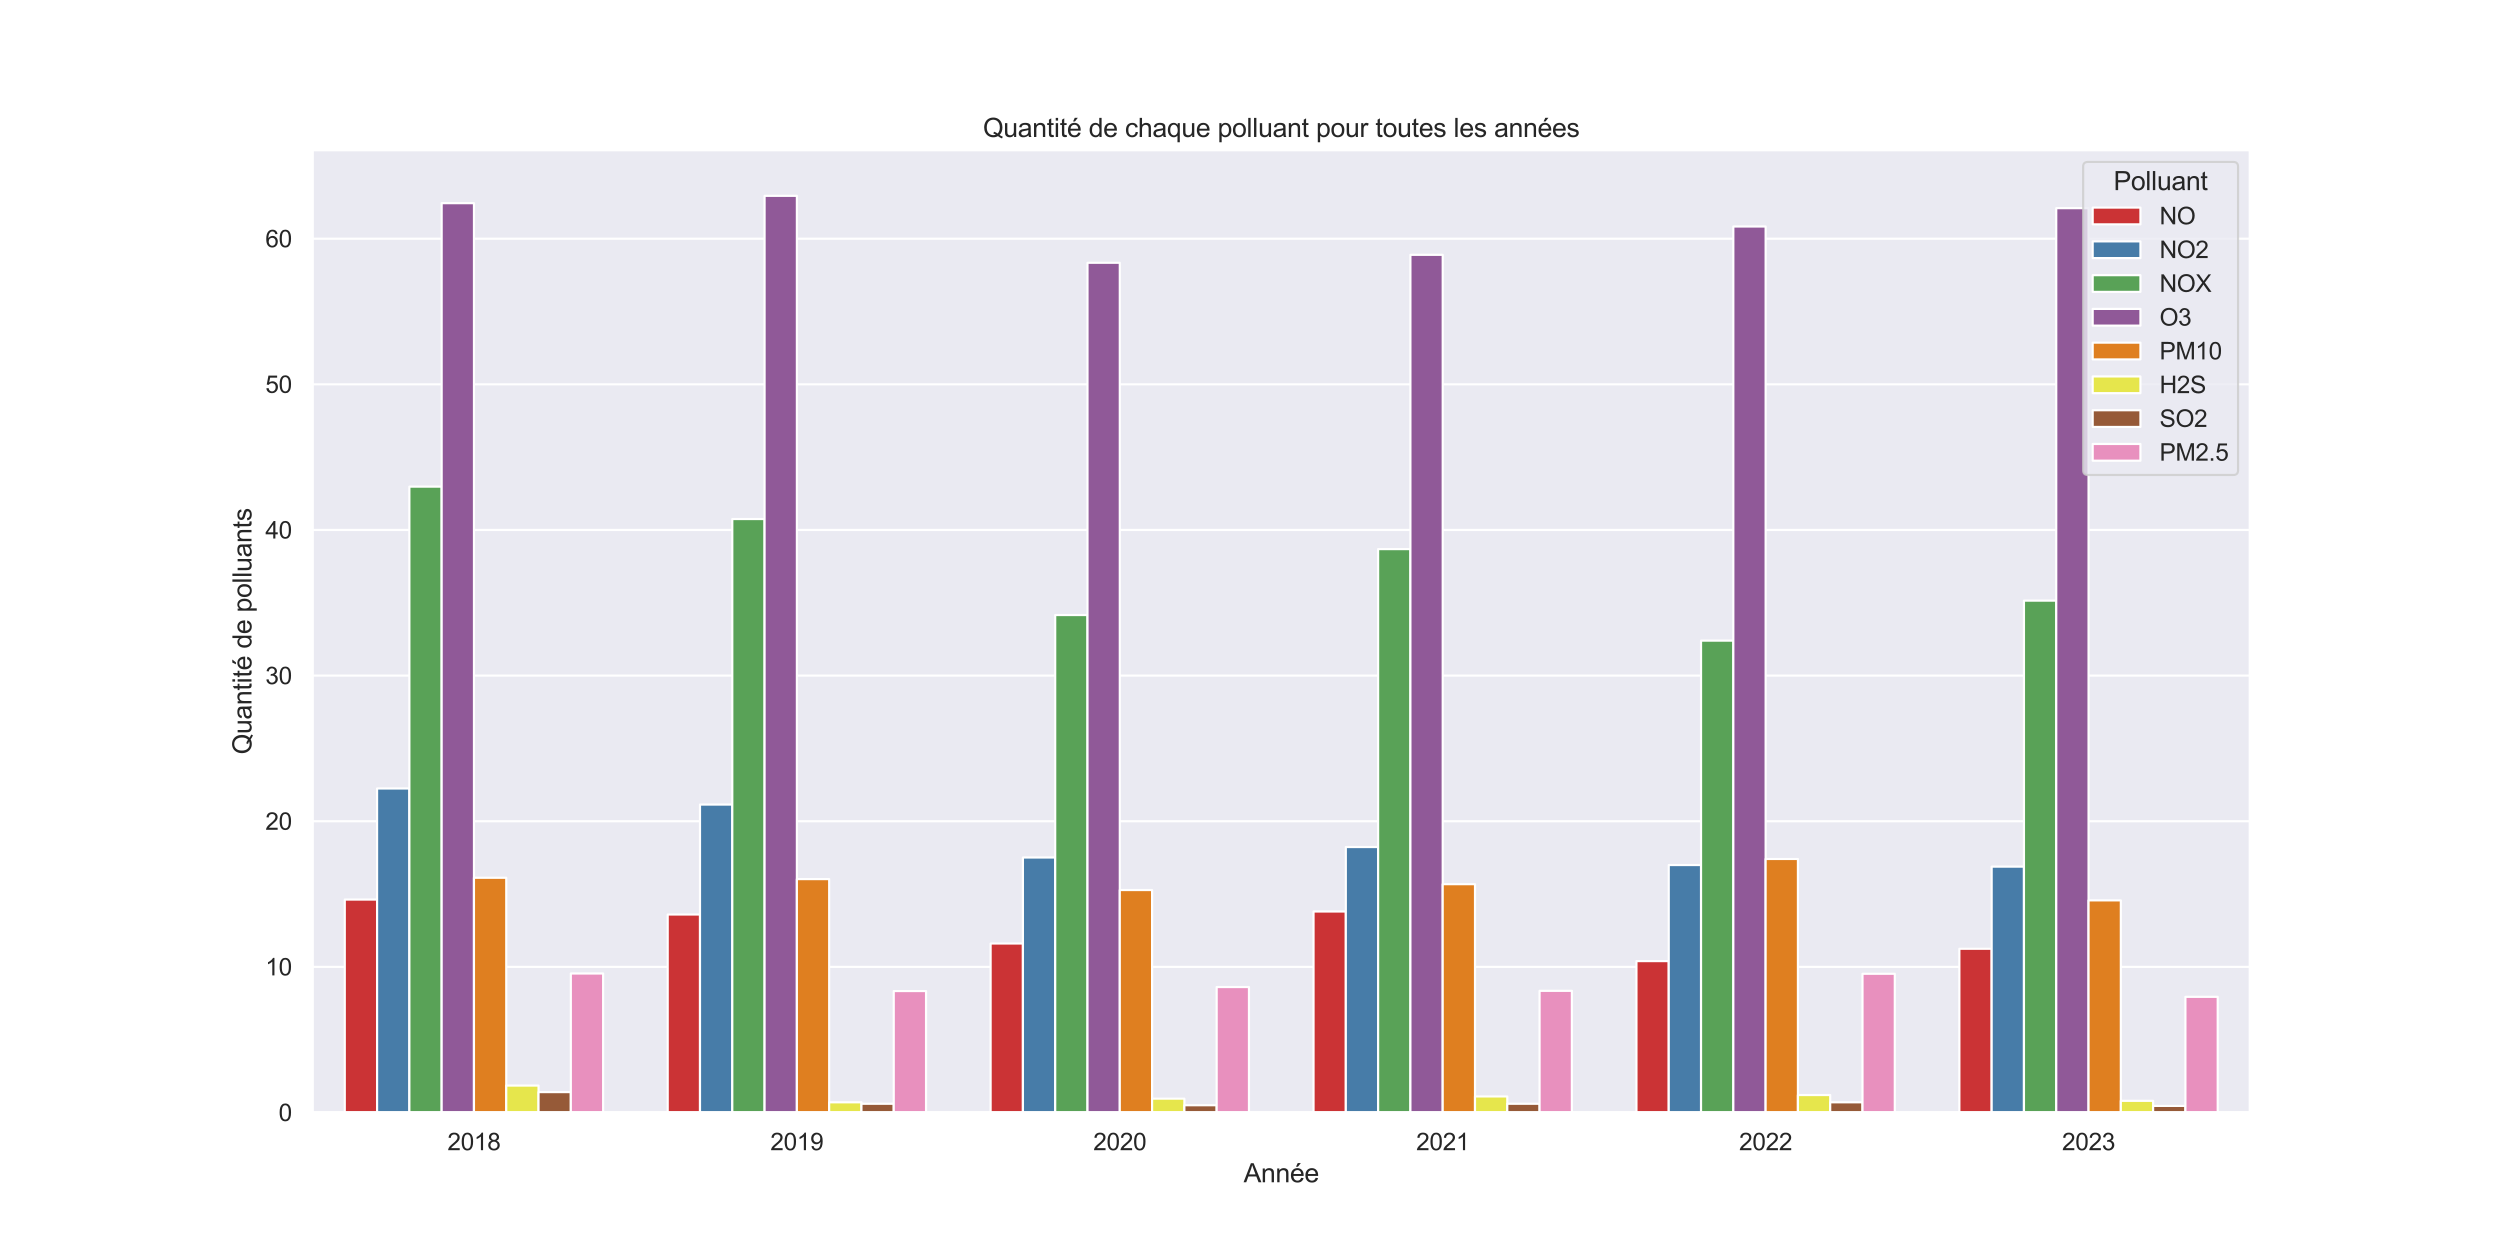 <?xml version="1.0" encoding="utf-8" standalone="no"?>
<!DOCTYPE svg PUBLIC "-//W3C//DTD SVG 1.1//EN"
  "http://www.w3.org/Graphics/SVG/1.1/DTD/svg11.dtd">
<svg xmlns:xlink="http://www.w3.org/1999/xlink" width="1152pt" height="576pt" viewBox="0 0 1152 576" xmlns="http://www.w3.org/2000/svg" version="1.1">
 <defs>
  <style type="text/css">*{stroke-linejoin: round; stroke-linecap: butt}</style>
 </defs>
 <g id="figure_1">
  <g id="patch_1">
   <path d="M 0 576 
L 1152 576 
L 1152 0 
L 0 0 
z
" style="fill: #ffffff"/>
  </g>
  <g id="axes_1">
   <g id="patch_2">
    <path d="M 144 512.64 
L 1036.8 512.64 
L 1036.8 69.12 
L 144 69.12 
z
" style="fill: #eaeaf2"/>
   </g>
   <g id="matplotlib.axis_1">
    <g id="xtick_1">
     <g id="text_1">
      <!-- 2018 -->
      <g style="fill: #262626" transform="translate(206.166 530.014) scale(0.11 -0.11)">
       <defs>
        <path id="ArialMT-32" d="M 3222 541 
L 3222 0 
L 194 0 
Q 188 203 259 391 
Q 375 700 629 1000 
Q 884 1300 1366 1694 
Q 2113 2306 2375 2664 
Q 2638 3022 2638 3341 
Q 2638 3675 2398 3904 
Q 2159 4134 1775 4134 
Q 1369 4134 1125 3890 
Q 881 3647 878 3216 
L 300 3275 
Q 359 3922 746 4261 
Q 1134 4600 1788 4600 
Q 2447 4600 2831 4234 
Q 3216 3869 3216 3328 
Q 3216 3053 3103 2787 
Q 2991 2522 2730 2228 
Q 2469 1934 1863 1422 
Q 1356 997 1212 845 
Q 1069 694 975 541 
L 3222 541 
z
" transform="scale(0.016)"/>
        <path id="ArialMT-30" d="M 266 2259 
Q 266 3072 433 3567 
Q 600 4063 929 4331 
Q 1259 4600 1759 4600 
Q 2128 4600 2406 4451 
Q 2684 4303 2865 4023 
Q 3047 3744 3150 3342 
Q 3253 2941 3253 2259 
Q 3253 1453 3087 958 
Q 2922 463 2592 192 
Q 2263 -78 1759 -78 
Q 1097 -78 719 397 
Q 266 969 266 2259 
z
M 844 2259 
Q 844 1131 1108 757 
Q 1372 384 1759 384 
Q 2147 384 2411 759 
Q 2675 1134 2675 2259 
Q 2675 3391 2411 3762 
Q 2147 4134 1753 4134 
Q 1366 4134 1134 3806 
Q 844 3388 844 2259 
z
" transform="scale(0.016)"/>
        <path id="ArialMT-31" d="M 2384 0 
L 1822 0 
L 1822 3584 
Q 1619 3391 1289 3197 
Q 959 3003 697 2906 
L 697 3450 
Q 1169 3672 1522 3987 
Q 1875 4303 2022 4600 
L 2384 4600 
L 2384 0 
z
" transform="scale(0.016)"/>
        <path id="ArialMT-38" d="M 1131 2484 
Q 781 2613 612 2850 
Q 444 3088 444 3419 
Q 444 3919 803 4259 
Q 1163 4600 1759 4600 
Q 2359 4600 2725 4251 
Q 3091 3903 3091 3403 
Q 3091 3084 2923 2848 
Q 2756 2613 2416 2484 
Q 2838 2347 3058 2040 
Q 3278 1734 3278 1309 
Q 3278 722 2862 322 
Q 2447 -78 1769 -78 
Q 1091 -78 675 323 
Q 259 725 259 1325 
Q 259 1772 486 2073 
Q 713 2375 1131 2484 
z
M 1019 3438 
Q 1019 3113 1228 2906 
Q 1438 2700 1772 2700 
Q 2097 2700 2305 2904 
Q 2513 3109 2513 3406 
Q 2513 3716 2298 3927 
Q 2084 4138 1766 4138 
Q 1444 4138 1231 3931 
Q 1019 3725 1019 3438 
z
M 838 1322 
Q 838 1081 952 856 
Q 1066 631 1291 507 
Q 1516 384 1775 384 
Q 2178 384 2440 643 
Q 2703 903 2703 1303 
Q 2703 1709 2433 1975 
Q 2163 2241 1756 2241 
Q 1359 2241 1098 1978 
Q 838 1716 838 1322 
z
" transform="scale(0.016)"/>
       </defs>
       <use xlink:href="#ArialMT-32"/>
       <use xlink:href="#ArialMT-30" x="55.615"/>
       <use xlink:href="#ArialMT-31" x="111.23"/>
       <use xlink:href="#ArialMT-38" x="166.846"/>
      </g>
     </g>
    </g>
    <g id="xtick_2">
     <g id="text_2">
      <!-- 2019 -->
      <g style="fill: #262626" transform="translate(354.966 530.014) scale(0.11 -0.11)">
       <defs>
        <path id="ArialMT-39" d="M 350 1059 
L 891 1109 
Q 959 728 1153 556 
Q 1347 384 1650 384 
Q 1909 384 2104 503 
Q 2300 622 2425 820 
Q 2550 1019 2634 1356 
Q 2719 1694 2719 2044 
Q 2719 2081 2716 2156 
Q 2547 1888 2255 1720 
Q 1963 1553 1622 1553 
Q 1053 1553 659 1965 
Q 266 2378 266 3053 
Q 266 3750 677 4175 
Q 1088 4600 1706 4600 
Q 2153 4600 2523 4359 
Q 2894 4119 3086 3673 
Q 3278 3228 3278 2384 
Q 3278 1506 3087 986 
Q 2897 466 2520 194 
Q 2144 -78 1638 -78 
Q 1100 -78 759 220 
Q 419 519 350 1059 
z
M 2653 3081 
Q 2653 3566 2395 3850 
Q 2138 4134 1775 4134 
Q 1400 4134 1122 3828 
Q 844 3522 844 3034 
Q 844 2597 1108 2323 
Q 1372 2050 1759 2050 
Q 2150 2050 2401 2323 
Q 2653 2597 2653 3081 
z
" transform="scale(0.016)"/>
       </defs>
       <use xlink:href="#ArialMT-32"/>
       <use xlink:href="#ArialMT-30" x="55.615"/>
       <use xlink:href="#ArialMT-31" x="111.23"/>
       <use xlink:href="#ArialMT-39" x="166.846"/>
      </g>
     </g>
    </g>
    <g id="xtick_3">
     <g id="text_3">
      <!-- 2020 -->
      <g style="fill: #262626" transform="translate(503.766 530.014) scale(0.11 -0.11)">
       <use xlink:href="#ArialMT-32"/>
       <use xlink:href="#ArialMT-30" x="55.615"/>
       <use xlink:href="#ArialMT-32" x="111.23"/>
       <use xlink:href="#ArialMT-30" x="166.846"/>
      </g>
     </g>
    </g>
    <g id="xtick_4">
     <g id="text_4">
      <!-- 2021 -->
      <g style="fill: #262626" transform="translate(652.566 530.014) scale(0.11 -0.11)">
       <use xlink:href="#ArialMT-32"/>
       <use xlink:href="#ArialMT-30" x="55.615"/>
       <use xlink:href="#ArialMT-32" x="111.23"/>
       <use xlink:href="#ArialMT-31" x="166.846"/>
      </g>
     </g>
    </g>
    <g id="xtick_5">
     <g id="text_5">
      <!-- 2022 -->
      <g style="fill: #262626" transform="translate(801.366 530.014) scale(0.11 -0.11)">
       <use xlink:href="#ArialMT-32"/>
       <use xlink:href="#ArialMT-30" x="55.615"/>
       <use xlink:href="#ArialMT-32" x="111.23"/>
       <use xlink:href="#ArialMT-32" x="166.846"/>
      </g>
     </g>
    </g>
    <g id="xtick_6">
     <g id="text_6">
      <!-- 2023 -->
      <g style="fill: #262626" transform="translate(950.166 530.014) scale(0.11 -0.11)">
       <defs>
        <path id="ArialMT-33" d="M 269 1209 
L 831 1284 
Q 928 806 1161 595 
Q 1394 384 1728 384 
Q 2125 384 2398 659 
Q 2672 934 2672 1341 
Q 2672 1728 2419 1979 
Q 2166 2231 1775 2231 
Q 1616 2231 1378 2169 
L 1441 2663 
Q 1497 2656 1531 2656 
Q 1891 2656 2178 2843 
Q 2466 3031 2466 3422 
Q 2466 3731 2256 3934 
Q 2047 4138 1716 4138 
Q 1388 4138 1169 3931 
Q 950 3725 888 3313 
L 325 3413 
Q 428 3978 793 4289 
Q 1159 4600 1703 4600 
Q 2078 4600 2393 4439 
Q 2709 4278 2876 4000 
Q 3044 3722 3044 3409 
Q 3044 3113 2884 2869 
Q 2725 2625 2413 2481 
Q 2819 2388 3044 2092 
Q 3269 1797 3269 1353 
Q 3269 753 2831 336 
Q 2394 -81 1725 -81 
Q 1122 -81 723 278 
Q 325 638 269 1209 
z
" transform="scale(0.016)"/>
       </defs>
       <use xlink:href="#ArialMT-32"/>
       <use xlink:href="#ArialMT-30" x="55.615"/>
       <use xlink:href="#ArialMT-32" x="111.23"/>
       <use xlink:href="#ArialMT-33" x="166.846"/>
      </g>
     </g>
    </g>
    <g id="text_7">
     <!-- Année -->
     <g style="fill: #262626" transform="translate(573.052 544.789) scale(0.12 -0.12)">
      <defs>
       <path id="ArialMT-41" d="M -9 0 
L 1750 4581 
L 2403 4581 
L 4278 0 
L 3588 0 
L 3053 1388 
L 1138 1388 
L 634 0 
L -9 0 
z
M 1313 1881 
L 2866 1881 
L 2388 3150 
Q 2169 3728 2063 4100 
Q 1975 3659 1816 3225 
L 1313 1881 
z
" transform="scale(0.016)"/>
       <path id="ArialMT-6e" d="M 422 0 
L 422 3319 
L 928 3319 
L 928 2847 
Q 1294 3394 1984 3394 
Q 2284 3394 2536 3286 
Q 2788 3178 2913 3003 
Q 3038 2828 3088 2588 
Q 3119 2431 3119 2041 
L 3119 0 
L 2556 0 
L 2556 2019 
Q 2556 2363 2490 2533 
Q 2425 2703 2258 2804 
Q 2091 2906 1866 2906 
Q 1506 2906 1245 2678 
Q 984 2450 984 1813 
L 984 0 
L 422 0 
z
" transform="scale(0.016)"/>
       <path id="ArialMT-e9" d="M 2694 1069 
L 3275 997 
Q 3138 488 2766 206 
Q 2394 -75 1816 -75 
Q 1088 -75 661 373 
Q 234 822 234 1631 
Q 234 2469 665 2931 
Q 1097 3394 1784 3394 
Q 2450 3394 2872 2941 
Q 3294 2488 3294 1666 
Q 3294 1616 3291 1516 
L 816 1516 
Q 847 969 1125 678 
Q 1403 388 1819 388 
Q 2128 388 2347 550 
Q 2566 713 2694 1069 
z
M 847 1978 
L 2700 1978 
Q 2663 2397 2488 2606 
Q 2219 2931 1791 2931 
Q 1403 2931 1139 2672 
Q 875 2413 847 1978 
z
M 1454 3731 
L 1869 4606 
L 2607 4606 
L 1919 3731 
L 1454 3731 
z
" transform="scale(0.016)"/>
       <path id="ArialMT-65" d="M 2694 1069 
L 3275 997 
Q 3138 488 2766 206 
Q 2394 -75 1816 -75 
Q 1088 -75 661 373 
Q 234 822 234 1631 
Q 234 2469 665 2931 
Q 1097 3394 1784 3394 
Q 2450 3394 2872 2941 
Q 3294 2488 3294 1666 
Q 3294 1616 3291 1516 
L 816 1516 
Q 847 969 1125 678 
Q 1403 388 1819 388 
Q 2128 388 2347 550 
Q 2566 713 2694 1069 
z
M 847 1978 
L 2700 1978 
Q 2663 2397 2488 2606 
Q 2219 2931 1791 2931 
Q 1403 2931 1139 2672 
Q 875 2413 847 1978 
z
" transform="scale(0.016)"/>
      </defs>
      <use xlink:href="#ArialMT-41"/>
      <use xlink:href="#ArialMT-6e" x="66.699"/>
      <use xlink:href="#ArialMT-6e" x="122.314"/>
      <use xlink:href="#ArialMT-e9" x="177.93"/>
      <use xlink:href="#ArialMT-65" x="233.545"/>
     </g>
    </g>
   </g>
   <g id="matplotlib.axis_2">
    <g id="ytick_1">
     <g id="line2d_1">
      <path d="M 144 512.64 
L 1036.8 512.64 
" clip-path="url(#p51068be3da)" style="fill: none; stroke: #ffffff; stroke-linecap: round"/>
     </g>
     <g id="text_8">
      <!-- 0 -->
      <g style="fill: #262626" transform="translate(128.383 516.577) scale(0.11 -0.11)">
       <use xlink:href="#ArialMT-30"/>
      </g>
     </g>
    </g>
    <g id="ytick_2">
     <g id="line2d_2">
      <path d="M 144 445.532 
L 1036.8 445.532 
" clip-path="url(#p51068be3da)" style="fill: none; stroke: #ffffff; stroke-linecap: round"/>
     </g>
     <g id="text_9">
      <!-- 10 -->
      <g style="fill: #262626" transform="translate(122.266 449.469) scale(0.11 -0.11)">
       <use xlink:href="#ArialMT-31"/>
       <use xlink:href="#ArialMT-30" x="55.615"/>
      </g>
     </g>
    </g>
    <g id="ytick_3">
     <g id="line2d_3">
      <path d="M 144 378.424 
L 1036.8 378.424 
" clip-path="url(#p51068be3da)" style="fill: none; stroke: #ffffff; stroke-linecap: round"/>
     </g>
     <g id="text_10">
      <!-- 20 -->
      <g style="fill: #262626" transform="translate(122.266 382.361) scale(0.11 -0.11)">
       <use xlink:href="#ArialMT-32"/>
       <use xlink:href="#ArialMT-30" x="55.615"/>
      </g>
     </g>
    </g>
    <g id="ytick_4">
     <g id="line2d_4">
      <path d="M 144 311.317 
L 1036.8 311.317 
" clip-path="url(#p51068be3da)" style="fill: none; stroke: #ffffff; stroke-linecap: round"/>
     </g>
     <g id="text_11">
      <!-- 30 -->
      <g style="fill: #262626" transform="translate(122.266 315.253) scale(0.11 -0.11)">
       <use xlink:href="#ArialMT-33"/>
       <use xlink:href="#ArialMT-30" x="55.615"/>
      </g>
     </g>
    </g>
    <g id="ytick_5">
     <g id="line2d_5">
      <path d="M 144 244.209 
L 1036.8 244.209 
" clip-path="url(#p51068be3da)" style="fill: none; stroke: #ffffff; stroke-linecap: round"/>
     </g>
     <g id="text_12">
      <!-- 40 -->
      <g style="fill: #262626" transform="translate(122.266 248.145) scale(0.11 -0.11)">
       <defs>
        <path id="ArialMT-34" d="M 2069 0 
L 2069 1097 
L 81 1097 
L 81 1613 
L 2172 4581 
L 2631 4581 
L 2631 1613 
L 3250 1613 
L 3250 1097 
L 2631 1097 
L 2631 0 
L 2069 0 
z
M 2069 1613 
L 2069 3678 
L 634 1613 
L 2069 1613 
z
" transform="scale(0.016)"/>
       </defs>
       <use xlink:href="#ArialMT-34"/>
       <use xlink:href="#ArialMT-30" x="55.615"/>
      </g>
     </g>
    </g>
    <g id="ytick_6">
     <g id="line2d_6">
      <path d="M 144 177.101 
L 1036.8 177.101 
" clip-path="url(#p51068be3da)" style="fill: none; stroke: #ffffff; stroke-linecap: round"/>
     </g>
     <g id="text_13">
      <!-- 50 -->
      <g style="fill: #262626" transform="translate(122.266 181.038) scale(0.11 -0.11)">
       <defs>
        <path id="ArialMT-35" d="M 266 1200 
L 856 1250 
Q 922 819 1161 601 
Q 1400 384 1738 384 
Q 2144 384 2425 690 
Q 2706 997 2706 1503 
Q 2706 1984 2436 2262 
Q 2166 2541 1728 2541 
Q 1456 2541 1237 2417 
Q 1019 2294 894 2097 
L 366 2166 
L 809 4519 
L 3088 4519 
L 3088 3981 
L 1259 3981 
L 1013 2750 
Q 1425 3038 1878 3038 
Q 2478 3038 2890 2622 
Q 3303 2206 3303 1553 
Q 3303 931 2941 478 
Q 2500 -78 1738 -78 
Q 1113 -78 717 272 
Q 322 622 266 1200 
z
" transform="scale(0.016)"/>
       </defs>
       <use xlink:href="#ArialMT-35"/>
       <use xlink:href="#ArialMT-30" x="55.615"/>
      </g>
     </g>
    </g>
    <g id="ytick_7">
     <g id="line2d_7">
      <path d="M 144 109.993 
L 1036.8 109.993 
" clip-path="url(#p51068be3da)" style="fill: none; stroke: #ffffff; stroke-linecap: round"/>
     </g>
     <g id="text_14">
      <!-- 60 -->
      <g style="fill: #262626" transform="translate(122.266 113.93) scale(0.11 -0.11)">
       <defs>
        <path id="ArialMT-36" d="M 3184 3459 
L 2625 3416 
Q 2550 3747 2413 3897 
Q 2184 4138 1850 4138 
Q 1581 4138 1378 3988 
Q 1113 3794 959 3422 
Q 806 3050 800 2363 
Q 1003 2672 1297 2822 
Q 1591 2972 1913 2972 
Q 2475 2972 2870 2558 
Q 3266 2144 3266 1488 
Q 3266 1056 3080 686 
Q 2894 316 2569 119 
Q 2244 -78 1831 -78 
Q 1128 -78 684 439 
Q 241 956 241 2144 
Q 241 3472 731 4075 
Q 1159 4600 1884 4600 
Q 2425 4600 2770 4297 
Q 3116 3994 3184 3459 
z
M 888 1484 
Q 888 1194 1011 928 
Q 1134 663 1356 523 
Q 1578 384 1822 384 
Q 2178 384 2434 671 
Q 2691 959 2691 1453 
Q 2691 1928 2437 2201 
Q 2184 2475 1800 2475 
Q 1419 2475 1153 2201 
Q 888 1928 888 1484 
z
" transform="scale(0.016)"/>
       </defs>
       <use xlink:href="#ArialMT-36"/>
       <use xlink:href="#ArialMT-30" x="55.615"/>
      </g>
     </g>
    </g>
    <g id="text_15">
     <!-- Quantité de polluants -->
     <g style="fill: #262626" transform="translate(115.881 347.583) rotate(-90) scale(0.12 -0.12)">
      <defs>
       <path id="ArialMT-51" d="M 3966 491 
Q 4388 200 4744 66 
L 4566 -356 
Q 4072 -178 3581 206 
Q 3072 -78 2456 -78 
Q 1834 -78 1328 222 
Q 822 522 548 1065 
Q 275 1609 275 2291 
Q 275 2969 550 3525 
Q 825 4081 1333 4372 
Q 1841 4663 2469 4663 
Q 3103 4663 3612 4361 
Q 4122 4059 4389 3517 
Q 4656 2975 4656 2294 
Q 4656 1728 4484 1276 
Q 4313 825 3966 491 
z
M 2631 1266 
Q 3156 1119 3497 828 
Q 4031 1316 4031 2294 
Q 4031 2850 3842 3265 
Q 3653 3681 3289 3911 
Q 2925 4141 2472 4141 
Q 1794 4141 1347 3677 
Q 900 3213 900 2291 
Q 900 1397 1342 919 
Q 1784 441 2472 441 
Q 2797 441 3084 563 
Q 2800 747 2484 825 
L 2631 1266 
z
" transform="scale(0.016)"/>
       <path id="ArialMT-75" d="M 2597 0 
L 2597 488 
Q 2209 -75 1544 -75 
Q 1250 -75 995 37 
Q 741 150 617 320 
Q 494 491 444 738 
Q 409 903 409 1263 
L 409 3319 
L 972 3319 
L 972 1478 
Q 972 1038 1006 884 
Q 1059 663 1231 536 
Q 1403 409 1656 409 
Q 1909 409 2131 539 
Q 2353 669 2445 892 
Q 2538 1116 2538 1541 
L 2538 3319 
L 3100 3319 
L 3100 0 
L 2597 0 
z
" transform="scale(0.016)"/>
       <path id="ArialMT-61" d="M 2588 409 
Q 2275 144 1986 34 
Q 1697 -75 1366 -75 
Q 819 -75 525 192 
Q 231 459 231 875 
Q 231 1119 342 1320 
Q 453 1522 633 1644 
Q 813 1766 1038 1828 
Q 1203 1872 1538 1913 
Q 2219 1994 2541 2106 
Q 2544 2222 2544 2253 
Q 2544 2597 2384 2738 
Q 2169 2928 1744 2928 
Q 1347 2928 1158 2789 
Q 969 2650 878 2297 
L 328 2372 
Q 403 2725 575 2942 
Q 747 3159 1072 3276 
Q 1397 3394 1825 3394 
Q 2250 3394 2515 3294 
Q 2781 3194 2906 3042 
Q 3031 2891 3081 2659 
Q 3109 2516 3109 2141 
L 3109 1391 
Q 3109 606 3145 398 
Q 3181 191 3288 0 
L 2700 0 
Q 2613 175 2588 409 
z
M 2541 1666 
Q 2234 1541 1622 1453 
Q 1275 1403 1131 1340 
Q 988 1278 909 1158 
Q 831 1038 831 891 
Q 831 666 1001 516 
Q 1172 366 1500 366 
Q 1825 366 2078 508 
Q 2331 650 2450 897 
Q 2541 1088 2541 1459 
L 2541 1666 
z
" transform="scale(0.016)"/>
       <path id="ArialMT-74" d="M 1650 503 
L 1731 6 
Q 1494 -44 1306 -44 
Q 1000 -44 831 53 
Q 663 150 594 308 
Q 525 466 525 972 
L 525 2881 
L 113 2881 
L 113 3319 
L 525 3319 
L 525 4141 
L 1084 4478 
L 1084 3319 
L 1650 3319 
L 1650 2881 
L 1084 2881 
L 1084 941 
Q 1084 700 1114 631 
Q 1144 563 1211 522 
Q 1278 481 1403 481 
Q 1497 481 1650 503 
z
" transform="scale(0.016)"/>
       <path id="ArialMT-69" d="M 425 3934 
L 425 4581 
L 988 4581 
L 988 3934 
L 425 3934 
z
M 425 0 
L 425 3319 
L 988 3319 
L 988 0 
L 425 0 
z
" transform="scale(0.016)"/>
       <path id="ArialMT-20" transform="scale(0.016)"/>
       <path id="ArialMT-64" d="M 2575 0 
L 2575 419 
Q 2259 -75 1647 -75 
Q 1250 -75 917 144 
Q 584 363 401 755 
Q 219 1147 219 1656 
Q 219 2153 384 2558 
Q 550 2963 881 3178 
Q 1213 3394 1622 3394 
Q 1922 3394 2156 3267 
Q 2391 3141 2538 2938 
L 2538 4581 
L 3097 4581 
L 3097 0 
L 2575 0 
z
M 797 1656 
Q 797 1019 1065 703 
Q 1334 388 1700 388 
Q 2069 388 2326 689 
Q 2584 991 2584 1609 
Q 2584 2291 2321 2609 
Q 2059 2928 1675 2928 
Q 1300 2928 1048 2622 
Q 797 2316 797 1656 
z
" transform="scale(0.016)"/>
       <path id="ArialMT-70" d="M 422 -1272 
L 422 3319 
L 934 3319 
L 934 2888 
Q 1116 3141 1344 3267 
Q 1572 3394 1897 3394 
Q 2322 3394 2647 3175 
Q 2972 2956 3137 2557 
Q 3303 2159 3303 1684 
Q 3303 1175 3120 767 
Q 2938 359 2589 142 
Q 2241 -75 1856 -75 
Q 1575 -75 1351 44 
Q 1128 163 984 344 
L 984 -1272 
L 422 -1272 
z
M 931 1641 
Q 931 1000 1190 694 
Q 1450 388 1819 388 
Q 2194 388 2461 705 
Q 2728 1022 2728 1688 
Q 2728 2322 2467 2637 
Q 2206 2953 1844 2953 
Q 1484 2953 1207 2617 
Q 931 2281 931 1641 
z
" transform="scale(0.016)"/>
       <path id="ArialMT-6f" d="M 213 1659 
Q 213 2581 725 3025 
Q 1153 3394 1769 3394 
Q 2453 3394 2887 2945 
Q 3322 2497 3322 1706 
Q 3322 1066 3130 698 
Q 2938 331 2570 128 
Q 2203 -75 1769 -75 
Q 1072 -75 642 372 
Q 213 819 213 1659 
z
M 791 1659 
Q 791 1022 1069 705 
Q 1347 388 1769 388 
Q 2188 388 2466 706 
Q 2744 1025 2744 1678 
Q 2744 2294 2464 2611 
Q 2184 2928 1769 2928 
Q 1347 2928 1069 2612 
Q 791 2297 791 1659 
z
" transform="scale(0.016)"/>
       <path id="ArialMT-6c" d="M 409 0 
L 409 4581 
L 972 4581 
L 972 0 
L 409 0 
z
" transform="scale(0.016)"/>
       <path id="ArialMT-73" d="M 197 991 
L 753 1078 
Q 800 744 1014 566 
Q 1228 388 1613 388 
Q 2000 388 2187 545 
Q 2375 703 2375 916 
Q 2375 1106 2209 1216 
Q 2094 1291 1634 1406 
Q 1016 1563 777 1677 
Q 538 1791 414 1992 
Q 291 2194 291 2438 
Q 291 2659 392 2848 
Q 494 3038 669 3163 
Q 800 3259 1026 3326 
Q 1253 3394 1513 3394 
Q 1903 3394 2198 3281 
Q 2494 3169 2634 2976 
Q 2775 2784 2828 2463 
L 2278 2388 
Q 2241 2644 2061 2787 
Q 1881 2931 1553 2931 
Q 1166 2931 1000 2803 
Q 834 2675 834 2503 
Q 834 2394 903 2306 
Q 972 2216 1119 2156 
Q 1203 2125 1616 2013 
Q 2213 1853 2448 1751 
Q 2684 1650 2818 1456 
Q 2953 1263 2953 975 
Q 2953 694 2789 445 
Q 2625 197 2315 61 
Q 2006 -75 1616 -75 
Q 969 -75 630 194 
Q 291 463 197 991 
z
" transform="scale(0.016)"/>
      </defs>
      <use xlink:href="#ArialMT-51"/>
      <use xlink:href="#ArialMT-75" x="77.783"/>
      <use xlink:href="#ArialMT-61" x="133.398"/>
      <use xlink:href="#ArialMT-6e" x="189.014"/>
      <use xlink:href="#ArialMT-74" x="244.629"/>
      <use xlink:href="#ArialMT-69" x="272.412"/>
      <use xlink:href="#ArialMT-74" x="294.629"/>
      <use xlink:href="#ArialMT-e9" x="322.412"/>
      <use xlink:href="#ArialMT-20" x="378.027"/>
      <use xlink:href="#ArialMT-64" x="405.811"/>
      <use xlink:href="#ArialMT-65" x="461.426"/>
      <use xlink:href="#ArialMT-20" x="517.041"/>
      <use xlink:href="#ArialMT-70" x="544.824"/>
      <use xlink:href="#ArialMT-6f" x="600.439"/>
      <use xlink:href="#ArialMT-6c" x="656.055"/>
      <use xlink:href="#ArialMT-6c" x="678.271"/>
      <use xlink:href="#ArialMT-75" x="700.488"/>
      <use xlink:href="#ArialMT-61" x="756.104"/>
      <use xlink:href="#ArialMT-6e" x="811.719"/>
      <use xlink:href="#ArialMT-74" x="867.334"/>
      <use xlink:href="#ArialMT-73" x="895.117"/>
     </g>
    </g>
   </g>
   <g id="patch_3">
    <path d="M 158.88 512.64 
L 173.76 512.64 
L 173.76 414.516 
L 158.88 414.516 
z
" clip-path="url(#p51068be3da)" style="fill: #cb3335; stroke: #ffffff; stroke-linejoin: miter"/>
   </g>
   <g id="patch_4">
    <path d="M 307.68 512.64 
L 322.56 512.64 
L 322.56 421.413 
L 307.68 421.413 
z
" clip-path="url(#p51068be3da)" style="fill: #cb3335; stroke: #ffffff; stroke-linejoin: miter"/>
   </g>
   <g id="patch_5">
    <path d="M 456.48 512.64 
L 471.36 512.64 
L 471.36 434.778 
L 456.48 434.778 
z
" clip-path="url(#p51068be3da)" style="fill: #cb3335; stroke: #ffffff; stroke-linejoin: miter"/>
   </g>
   <g id="patch_6">
    <path d="M 605.28 512.64 
L 620.16 512.64 
L 620.16 420.014 
L 605.28 420.014 
z
" clip-path="url(#p51068be3da)" style="fill: #cb3335; stroke: #ffffff; stroke-linejoin: miter"/>
   </g>
   <g id="patch_7">
    <path d="M 754.08 512.64 
L 768.96 512.64 
L 768.96 442.867 
L 754.08 442.867 
z
" clip-path="url(#p51068be3da)" style="fill: #cb3335; stroke: #ffffff; stroke-linejoin: miter"/>
   </g>
   <g id="patch_8">
    <path d="M 902.88 512.64 
L 917.76 512.64 
L 917.76 437.203 
L 902.88 437.203 
z
" clip-path="url(#p51068be3da)" style="fill: #cb3335; stroke: #ffffff; stroke-linejoin: miter"/>
   </g>
   <g id="patch_9">
    <path d="M 173.76 512.64 
L 188.64 512.64 
L 188.64 363.336 
L 173.76 363.336 
z
" clip-path="url(#p51068be3da)" style="fill: #477ca8; stroke: #ffffff; stroke-linejoin: miter"/>
   </g>
   <g id="patch_10">
    <path d="M 322.56 512.64 
L 337.44 512.64 
L 337.44 370.752 
L 322.56 370.752 
z
" clip-path="url(#p51068be3da)" style="fill: #477ca8; stroke: #ffffff; stroke-linejoin: miter"/>
   </g>
   <g id="patch_11">
    <path d="M 471.36 512.64 
L 486.24 512.64 
L 486.24 395.134 
L 471.36 395.134 
z
" clip-path="url(#p51068be3da)" style="fill: #477ca8; stroke: #ffffff; stroke-linejoin: miter"/>
   </g>
   <g id="patch_12">
    <path d="M 620.16 512.64 
L 635.04 512.64 
L 635.04 390.305 
L 620.16 390.305 
z
" clip-path="url(#p51068be3da)" style="fill: #477ca8; stroke: #ffffff; stroke-linejoin: miter"/>
   </g>
   <g id="patch_13">
    <path d="M 768.96 512.64 
L 783.84 512.64 
L 783.84 398.608 
L 768.96 398.608 
z
" clip-path="url(#p51068be3da)" style="fill: #477ca8; stroke: #ffffff; stroke-linejoin: miter"/>
   </g>
   <g id="patch_14">
    <path d="M 917.76 512.64 
L 932.64 512.64 
L 932.64 399.35 
L 917.76 399.35 
z
" clip-path="url(#p51068be3da)" style="fill: #477ca8; stroke: #ffffff; stroke-linejoin: miter"/>
   </g>
   <g id="patch_15">
    <path d="M 188.64 512.64 
L 203.52 512.64 
L 203.52 224.244 
L 188.64 224.244 
z
" clip-path="url(#p51068be3da)" style="fill: #59a257; stroke: #ffffff; stroke-linejoin: miter"/>
   </g>
   <g id="patch_16">
    <path d="M 337.44 512.64 
L 352.32 512.64 
L 352.32 239.172 
L 337.44 239.172 
z
" clip-path="url(#p51068be3da)" style="fill: #59a257; stroke: #ffffff; stroke-linejoin: miter"/>
   </g>
   <g id="patch_17">
    <path d="M 486.24 512.64 
L 501.12 512.64 
L 501.12 283.416 
L 486.24 283.416 
z
" clip-path="url(#p51068be3da)" style="fill: #59a257; stroke: #ffffff; stroke-linejoin: miter"/>
   </g>
   <g id="patch_18">
    <path d="M 635.04 512.64 
L 649.92 512.64 
L 649.92 253.039 
L 635.04 253.039 
z
" clip-path="url(#p51068be3da)" style="fill: #59a257; stroke: #ffffff; stroke-linejoin: miter"/>
   </g>
   <g id="patch_19">
    <path d="M 783.84 512.64 
L 798.72 512.64 
L 798.72 295.201 
L 783.84 295.201 
z
" clip-path="url(#p51068be3da)" style="fill: #59a257; stroke: #ffffff; stroke-linejoin: miter"/>
   </g>
   <g id="patch_20">
    <path d="M 932.64 512.64 
L 947.52 512.64 
L 947.52 276.776 
L 932.64 276.776 
z
" clip-path="url(#p51068be3da)" style="fill: #59a257; stroke: #ffffff; stroke-linejoin: miter"/>
   </g>
   <g id="patch_21">
    <path d="M 203.52 512.64 
L 218.4 512.64 
L 218.4 93.619 
L 203.52 93.619 
z
" clip-path="url(#p51068be3da)" style="fill: #905998; stroke: #ffffff; stroke-linejoin: miter"/>
   </g>
   <g id="patch_22">
    <path d="M 352.32 512.64 
L 367.2 512.64 
L 367.2 90.24 
L 352.32 90.24 
z
" clip-path="url(#p51068be3da)" style="fill: #905998; stroke: #ffffff; stroke-linejoin: miter"/>
   </g>
   <g id="patch_23">
    <path d="M 501.12 512.64 
L 516 512.64 
L 516 121.096 
L 501.12 121.096 
z
" clip-path="url(#p51068be3da)" style="fill: #905998; stroke: #ffffff; stroke-linejoin: miter"/>
   </g>
   <g id="patch_24">
    <path d="M 649.92 512.64 
L 664.8 512.64 
L 664.8 117.436 
L 649.92 117.436 
z
" clip-path="url(#p51068be3da)" style="fill: #905998; stroke: #ffffff; stroke-linejoin: miter"/>
   </g>
   <g id="patch_25">
    <path d="M 798.72 512.64 
L 813.6 512.64 
L 813.6 104.373 
L 798.72 104.373 
z
" clip-path="url(#p51068be3da)" style="fill: #905998; stroke: #ffffff; stroke-linejoin: miter"/>
   </g>
   <g id="patch_26">
    <path d="M 947.52 512.64 
L 962.4 512.64 
L 962.4 95.928 
L 947.52 95.928 
z
" clip-path="url(#p51068be3da)" style="fill: #905998; stroke: #ffffff; stroke-linejoin: miter"/>
   </g>
   <g id="patch_27">
    <path d="M 218.4 512.64 
L 233.28 512.64 
L 233.28 404.469 
L 218.4 404.469 
z
" clip-path="url(#p51068be3da)" style="fill: #df7f20; stroke: #ffffff; stroke-linejoin: miter"/>
   </g>
   <g id="patch_28">
    <path d="M 367.2 512.64 
L 382.08 512.64 
L 382.08 405.092 
L 367.2 405.092 
z
" clip-path="url(#p51068be3da)" style="fill: #df7f20; stroke: #ffffff; stroke-linejoin: miter"/>
   </g>
   <g id="patch_29">
    <path d="M 516 512.64 
L 530.88 512.64 
L 530.88 410.133 
L 516 410.133 
z
" clip-path="url(#p51068be3da)" style="fill: #df7f20; stroke: #ffffff; stroke-linejoin: miter"/>
   </g>
   <g id="patch_30">
    <path d="M 664.8 512.64 
L 679.68 512.64 
L 679.68 407.442 
L 664.8 407.442 
z
" clip-path="url(#p51068be3da)" style="fill: #df7f20; stroke: #ffffff; stroke-linejoin: miter"/>
   </g>
   <g id="patch_31">
    <path d="M 813.6 512.64 
L 828.48 512.64 
L 828.48 395.823 
L 813.6 395.823 
z
" clip-path="url(#p51068be3da)" style="fill: #df7f20; stroke: #ffffff; stroke-linejoin: miter"/>
   </g>
   <g id="patch_32">
    <path d="M 962.4 512.64 
L 977.28 512.64 
L 977.28 414.896 
L 962.4 414.896 
z
" clip-path="url(#p51068be3da)" style="fill: #df7f20; stroke: #ffffff; stroke-linejoin: miter"/>
   </g>
   <g id="patch_33">
    <path d="M 233.28 512.64 
L 248.16 512.64 
L 248.16 500.225 
L 233.28 500.225 
z
" clip-path="url(#p51068be3da)" style="fill: #e6e64c; stroke: #ffffff; stroke-linejoin: miter"/>
   </g>
   <g id="patch_34">
    <path d="M 382.08 512.64 
L 396.96 512.64 
L 396.96 507.942 
L 382.08 507.942 
z
" clip-path="url(#p51068be3da)" style="fill: #e6e64c; stroke: #ffffff; stroke-linejoin: miter"/>
   </g>
   <g id="patch_35">
    <path d="M 530.88 512.64 
L 545.76 512.64 
L 545.76 506.265 
L 530.88 506.265 
z
" clip-path="url(#p51068be3da)" style="fill: #e6e64c; stroke: #ffffff; stroke-linejoin: miter"/>
   </g>
   <g id="patch_36">
    <path d="M 679.68 512.64 
L 694.56 512.64 
L 694.56 505.258 
L 679.68 505.258 
z
" clip-path="url(#p51068be3da)" style="fill: #e6e64c; stroke: #ffffff; stroke-linejoin: miter"/>
   </g>
   <g id="patch_37">
    <path d="M 828.48 512.64 
L 843.36 512.64 
L 843.36 504.587 
L 828.48 504.587 
z
" clip-path="url(#p51068be3da)" style="fill: #e6e64c; stroke: #ffffff; stroke-linejoin: miter"/>
   </g>
   <g id="patch_38">
    <path d="M 977.28 512.64 
L 992.16 512.64 
L 992.16 507.271 
L 977.28 507.271 
z
" clip-path="url(#p51068be3da)" style="fill: #e6e64c; stroke: #ffffff; stroke-linejoin: miter"/>
   </g>
   <g id="patch_39">
    <path d="M 248.16 512.64 
L 263.04 512.64 
L 263.04 503.245 
L 248.16 503.245 
z
" clip-path="url(#p51068be3da)" style="fill: #965a38; stroke: #ffffff; stroke-linejoin: miter"/>
   </g>
   <g id="patch_40">
    <path d="M 396.96 512.64 
L 411.84 512.64 
L 411.84 508.614 
L 396.96 508.614 
z
" clip-path="url(#p51068be3da)" style="fill: #965a38; stroke: #ffffff; stroke-linejoin: miter"/>
   </g>
   <g id="patch_41">
    <path d="M 545.76 512.64 
L 560.64 512.64 
L 560.64 509.285 
L 545.76 509.285 
z
" clip-path="url(#p51068be3da)" style="fill: #965a38; stroke: #ffffff; stroke-linejoin: miter"/>
   </g>
   <g id="patch_42">
    <path d="M 694.56 512.64 
L 709.44 512.64 
L 709.44 508.614 
L 694.56 508.614 
z
" clip-path="url(#p51068be3da)" style="fill: #965a38; stroke: #ffffff; stroke-linejoin: miter"/>
   </g>
   <g id="patch_43">
    <path d="M 843.36 512.64 
L 858.24 512.64 
L 858.24 507.942 
L 843.36 507.942 
z
" clip-path="url(#p51068be3da)" style="fill: #965a38; stroke: #ffffff; stroke-linejoin: miter"/>
   </g>
   <g id="patch_44">
    <path d="M 992.16 512.64 
L 1007.04 512.64 
L 1007.04 509.62 
L 992.16 509.62 
z
" clip-path="url(#p51068be3da)" style="fill: #965a38; stroke: #ffffff; stroke-linejoin: miter"/>
   </g>
   <g id="patch_45">
    <path d="M 263.04 512.64 
L 277.92 512.64 
L 277.92 448.589 
L 263.04 448.589 
z
" clip-path="url(#p51068be3da)" style="fill: #e890be; stroke: #ffffff; stroke-linejoin: miter"/>
   </g>
   <g id="patch_46">
    <path d="M 411.84 512.64 
L 426.72 512.64 
L 426.72 456.689 
L 411.84 456.689 
z
" clip-path="url(#p51068be3da)" style="fill: #e890be; stroke: #ffffff; stroke-linejoin: miter"/>
   </g>
   <g id="patch_47">
    <path d="M 560.64 512.64 
L 575.52 512.64 
L 575.52 454.831 
L 560.64 454.831 
z
" clip-path="url(#p51068be3da)" style="fill: #e890be; stroke: #ffffff; stroke-linejoin: miter"/>
   </g>
   <g id="patch_48">
    <path d="M 709.44 512.64 
L 724.32 512.64 
L 724.32 456.574 
L 709.44 456.574 
z
" clip-path="url(#p51068be3da)" style="fill: #e890be; stroke: #ffffff; stroke-linejoin: miter"/>
   </g>
   <g id="patch_49">
    <path d="M 858.24 512.64 
L 873.12 512.64 
L 873.12 448.73 
L 858.24 448.73 
z
" clip-path="url(#p51068be3da)" style="fill: #e890be; stroke: #ffffff; stroke-linejoin: miter"/>
   </g>
   <g id="patch_50">
    <path d="M 1007.04 512.64 
L 1021.92 512.64 
L 1021.92 459.348 
L 1007.04 459.348 
z
" clip-path="url(#p51068be3da)" style="fill: #e890be; stroke: #ffffff; stroke-linejoin: miter"/>
   </g>
   <g id="patch_51">
    <path d="M 218.4 512.64 
L 218.4 512.64 
L 218.4 512.64 
L 218.4 512.64 
z
" clip-path="url(#p51068be3da)" style="fill: #cb3335; stroke: #ffffff; stroke-linejoin: miter"/>
   </g>
   <g id="patch_52">
    <path d="M 218.4 512.64 
L 218.4 512.64 
L 218.4 512.64 
L 218.4 512.64 
z
" clip-path="url(#p51068be3da)" style="fill: #477ca8; stroke: #ffffff; stroke-linejoin: miter"/>
   </g>
   <g id="patch_53">
    <path d="M 218.4 512.64 
L 218.4 512.64 
L 218.4 512.64 
L 218.4 512.64 
z
" clip-path="url(#p51068be3da)" style="fill: #59a257; stroke: #ffffff; stroke-linejoin: miter"/>
   </g>
   <g id="patch_54">
    <path d="M 218.4 512.64 
L 218.4 512.64 
L 218.4 512.64 
L 218.4 512.64 
z
" clip-path="url(#p51068be3da)" style="fill: #905998; stroke: #ffffff; stroke-linejoin: miter"/>
   </g>
   <g id="patch_55">
    <path d="M 218.4 512.64 
L 218.4 512.64 
L 218.4 512.64 
L 218.4 512.64 
z
" clip-path="url(#p51068be3da)" style="fill: #df7f20; stroke: #ffffff; stroke-linejoin: miter"/>
   </g>
   <g id="patch_56">
    <path d="M 218.4 512.64 
L 218.4 512.64 
L 218.4 512.64 
L 218.4 512.64 
z
" clip-path="url(#p51068be3da)" style="fill: #e6e64c; stroke: #ffffff; stroke-linejoin: miter"/>
   </g>
   <g id="patch_57">
    <path d="M 218.4 512.64 
L 218.4 512.64 
L 218.4 512.64 
L 218.4 512.64 
z
" clip-path="url(#p51068be3da)" style="fill: #965a38; stroke: #ffffff; stroke-linejoin: miter"/>
   </g>
   <g id="patch_58">
    <path d="M 218.4 512.64 
L 218.4 512.64 
L 218.4 512.64 
L 218.4 512.64 
z
" clip-path="url(#p51068be3da)" style="fill: #e890be; stroke: #ffffff; stroke-linejoin: miter"/>
   </g>
   <g id="patch_59">
    <path d="M 144 512.64 
L 144 69.12 
" style="fill: none; stroke: #ffffff; stroke-width: 1.25; stroke-linejoin: miter; stroke-linecap: square"/>
   </g>
   <g id="patch_60">
    <path d="M 1036.8 512.64 
L 1036.8 69.12 
" style="fill: none; stroke: #ffffff; stroke-width: 1.25; stroke-linejoin: miter; stroke-linecap: square"/>
   </g>
   <g id="patch_61">
    <path d="M 144 512.64 
L 1036.8 512.64 
" style="fill: none; stroke: #ffffff; stroke-width: 1.25; stroke-linejoin: miter; stroke-linecap: square"/>
   </g>
   <g id="patch_62">
    <path d="M 144 69.12 
L 1036.8 69.12 
" style="fill: none; stroke: #ffffff; stroke-width: 1.25; stroke-linejoin: miter; stroke-linecap: square"/>
   </g>
   <g id="text_16">
    <!-- Quantité de chaque polluant pour toutes les années -->
    <g style="fill: #262626" transform="translate(452.977 63.12) scale(0.12 -0.12)">
     <defs>
      <path id="ArialMT-63" d="M 2588 1216 
L 3141 1144 
Q 3050 572 2676 248 
Q 2303 -75 1759 -75 
Q 1078 -75 664 370 
Q 250 816 250 1647 
Q 250 2184 428 2587 
Q 606 2991 970 3192 
Q 1334 3394 1763 3394 
Q 2303 3394 2647 3120 
Q 2991 2847 3088 2344 
L 2541 2259 
Q 2463 2594 2264 2762 
Q 2066 2931 1784 2931 
Q 1359 2931 1093 2626 
Q 828 2322 828 1663 
Q 828 994 1084 691 
Q 1341 388 1753 388 
Q 2084 388 2306 591 
Q 2528 794 2588 1216 
z
" transform="scale(0.016)"/>
      <path id="ArialMT-68" d="M 422 0 
L 422 4581 
L 984 4581 
L 984 2938 
Q 1378 3394 1978 3394 
Q 2347 3394 2619 3248 
Q 2891 3103 3008 2847 
Q 3125 2591 3125 2103 
L 3125 0 
L 2563 0 
L 2563 2103 
Q 2563 2525 2380 2717 
Q 2197 2909 1863 2909 
Q 1613 2909 1392 2779 
Q 1172 2650 1078 2428 
Q 984 2206 984 1816 
L 984 0 
L 422 0 
z
" transform="scale(0.016)"/>
      <path id="ArialMT-71" d="M 2538 -1272 
L 2538 353 
Q 2406 169 2170 47 
Q 1934 -75 1669 -75 
Q 1078 -75 651 397 
Q 225 869 225 1691 
Q 225 2191 398 2587 
Q 572 2984 901 3189 
Q 1231 3394 1625 3394 
Q 2241 3394 2594 2875 
L 2594 3319 
L 3100 3319 
L 3100 -1272 
L 2538 -1272 
z
M 803 1669 
Q 803 1028 1072 708 
Q 1341 388 1716 388 
Q 2075 388 2334 692 
Q 2594 997 2594 1619 
Q 2594 2281 2320 2615 
Q 2047 2950 1678 2950 
Q 1313 2950 1058 2639 
Q 803 2328 803 1669 
z
" transform="scale(0.016)"/>
      <path id="ArialMT-72" d="M 416 0 
L 416 3319 
L 922 3319 
L 922 2816 
Q 1116 3169 1280 3281 
Q 1444 3394 1641 3394 
Q 1925 3394 2219 3213 
L 2025 2691 
Q 1819 2813 1613 2813 
Q 1428 2813 1281 2702 
Q 1134 2591 1072 2394 
Q 978 2094 978 1738 
L 978 0 
L 416 0 
z
" transform="scale(0.016)"/>
     </defs>
     <use xlink:href="#ArialMT-51"/>
     <use xlink:href="#ArialMT-75" x="77.783"/>
     <use xlink:href="#ArialMT-61" x="133.398"/>
     <use xlink:href="#ArialMT-6e" x="189.014"/>
     <use xlink:href="#ArialMT-74" x="244.629"/>
     <use xlink:href="#ArialMT-69" x="272.412"/>
     <use xlink:href="#ArialMT-74" x="294.629"/>
     <use xlink:href="#ArialMT-e9" x="322.412"/>
     <use xlink:href="#ArialMT-20" x="378.027"/>
     <use xlink:href="#ArialMT-64" x="405.811"/>
     <use xlink:href="#ArialMT-65" x="461.426"/>
     <use xlink:href="#ArialMT-20" x="517.041"/>
     <use xlink:href="#ArialMT-63" x="544.824"/>
     <use xlink:href="#ArialMT-68" x="594.824"/>
     <use xlink:href="#ArialMT-61" x="650.439"/>
     <use xlink:href="#ArialMT-71" x="706.055"/>
     <use xlink:href="#ArialMT-75" x="761.67"/>
     <use xlink:href="#ArialMT-65" x="817.285"/>
     <use xlink:href="#ArialMT-20" x="872.9"/>
     <use xlink:href="#ArialMT-70" x="900.684"/>
     <use xlink:href="#ArialMT-6f" x="956.299"/>
     <use xlink:href="#ArialMT-6c" x="1011.914"/>
     <use xlink:href="#ArialMT-6c" x="1034.131"/>
     <use xlink:href="#ArialMT-75" x="1056.348"/>
     <use xlink:href="#ArialMT-61" x="1111.963"/>
     <use xlink:href="#ArialMT-6e" x="1167.578"/>
     <use xlink:href="#ArialMT-74" x="1223.193"/>
     <use xlink:href="#ArialMT-20" x="1250.977"/>
     <use xlink:href="#ArialMT-70" x="1278.76"/>
     <use xlink:href="#ArialMT-6f" x="1334.375"/>
     <use xlink:href="#ArialMT-75" x="1389.99"/>
     <use xlink:href="#ArialMT-72" x="1445.605"/>
     <use xlink:href="#ArialMT-20" x="1478.906"/>
     <use xlink:href="#ArialMT-74" x="1506.689"/>
     <use xlink:href="#ArialMT-6f" x="1534.473"/>
     <use xlink:href="#ArialMT-75" x="1590.088"/>
     <use xlink:href="#ArialMT-74" x="1645.703"/>
     <use xlink:href="#ArialMT-65" x="1673.486"/>
     <use xlink:href="#ArialMT-73" x="1729.102"/>
     <use xlink:href="#ArialMT-20" x="1779.102"/>
     <use xlink:href="#ArialMT-6c" x="1806.885"/>
     <use xlink:href="#ArialMT-65" x="1829.102"/>
     <use xlink:href="#ArialMT-73" x="1884.717"/>
     <use xlink:href="#ArialMT-20" x="1934.717"/>
     <use xlink:href="#ArialMT-61" x="1962.5"/>
     <use xlink:href="#ArialMT-6e" x="2018.115"/>
     <use xlink:href="#ArialMT-6e" x="2073.73"/>
     <use xlink:href="#ArialMT-e9" x="2129.346"/>
     <use xlink:href="#ArialMT-65" x="2184.961"/>
     <use xlink:href="#ArialMT-73" x="2240.576"/>
    </g>
   </g>
   <g id="legend_1">
    <g id="patch_63">
     <path d="M 962.11 218.873 
L 1029.1 218.873 
Q 1031.3 218.873 1031.3 216.673 
L 1031.3 76.82 
Q 1031.3 74.62 1029.1 74.62 
L 962.11 74.62 
Q 959.91 74.62 959.91 76.82 
L 959.91 216.673 
Q 959.91 218.873 962.11 218.873 
z
" style="fill: #eaeaf2; opacity: 0.8; stroke: #cccccc; stroke-linejoin: miter"/>
    </g>
    <g id="text_17">
     <!-- Polluant -->
     <g style="fill: #262626" transform="translate(973.923 87.609) scale(0.12 -0.12)">
      <defs>
       <path id="ArialMT-50" d="M 494 0 
L 494 4581 
L 2222 4581 
Q 2678 4581 2919 4538 
Q 3256 4481 3484 4323 
Q 3713 4166 3852 3881 
Q 3991 3597 3991 3256 
Q 3991 2672 3619 2267 
Q 3247 1863 2275 1863 
L 1100 1863 
L 1100 0 
L 494 0 
z
M 1100 2403 
L 2284 2403 
Q 2872 2403 3119 2622 
Q 3366 2841 3366 3238 
Q 3366 3525 3220 3729 
Q 3075 3934 2838 4000 
Q 2684 4041 2272 4041 
L 1100 4041 
L 1100 2403 
z
" transform="scale(0.016)"/>
      </defs>
      <use xlink:href="#ArialMT-50"/>
      <use xlink:href="#ArialMT-6f" x="66.699"/>
      <use xlink:href="#ArialMT-6c" x="122.314"/>
      <use xlink:href="#ArialMT-6c" x="144.531"/>
      <use xlink:href="#ArialMT-75" x="166.748"/>
      <use xlink:href="#ArialMT-61" x="222.363"/>
      <use xlink:href="#ArialMT-6e" x="277.979"/>
      <use xlink:href="#ArialMT-74" x="333.594"/>
     </g>
    </g>
    <g id="patch_64">
     <path d="M 964.31 103.368 
L 986.31 103.368 
L 986.31 95.668 
L 964.31 95.668 
z
" style="fill: #cb3335; stroke: #ffffff; stroke-linejoin: miter"/>
    </g>
    <g id="text_18">
     <!-- NO -->
     <g style="fill: #262626" transform="translate(995.11 103.368) scale(0.11 -0.11)">
      <defs>
       <path id="ArialMT-4e" d="M 488 0 
L 488 4581 
L 1109 4581 
L 3516 984 
L 3516 4581 
L 4097 4581 
L 4097 0 
L 3475 0 
L 1069 3600 
L 1069 0 
L 488 0 
z
" transform="scale(0.016)"/>
       <path id="ArialMT-4f" d="M 309 2231 
Q 309 3372 921 4017 
Q 1534 4663 2503 4663 
Q 3138 4663 3647 4359 
Q 4156 4056 4423 3514 
Q 4691 2972 4691 2284 
Q 4691 1588 4409 1038 
Q 4128 488 3612 205 
Q 3097 -78 2500 -78 
Q 1853 -78 1343 234 
Q 834 547 571 1087 
Q 309 1628 309 2231 
z
M 934 2222 
Q 934 1394 1379 917 
Q 1825 441 2497 441 
Q 3181 441 3623 922 
Q 4066 1403 4066 2288 
Q 4066 2847 3877 3264 
Q 3688 3681 3323 3911 
Q 2959 4141 2506 4141 
Q 1863 4141 1398 3698 
Q 934 3256 934 2222 
z
" transform="scale(0.016)"/>
      </defs>
      <use xlink:href="#ArialMT-4e"/>
      <use xlink:href="#ArialMT-4f" x="72.217"/>
     </g>
    </g>
    <g id="patch_65">
     <path d="M 964.31 118.928 
L 986.31 118.928 
L 986.31 111.228 
L 964.31 111.228 
z
" style="fill: #477ca8; stroke: #ffffff; stroke-linejoin: miter"/>
    </g>
    <g id="text_19">
     <!-- NO2 -->
     <g style="fill: #262626" transform="translate(995.11 118.928) scale(0.11 -0.11)">
      <use xlink:href="#ArialMT-4e"/>
      <use xlink:href="#ArialMT-4f" x="72.217"/>
      <use xlink:href="#ArialMT-32" x="150"/>
     </g>
    </g>
    <g id="patch_66">
     <path d="M 964.31 134.488 
L 986.31 134.488 
L 986.31 126.788 
L 964.31 126.788 
z
" style="fill: #59a257; stroke: #ffffff; stroke-linejoin: miter"/>
    </g>
    <g id="text_20">
     <!-- NOX -->
     <g style="fill: #262626" transform="translate(995.11 134.488) scale(0.11 -0.11)">
      <defs>
       <path id="ArialMT-58" d="M 28 0 
L 1800 2388 
L 238 4581 
L 959 4581 
L 1791 3406 
Q 2050 3041 2159 2844 
Q 2313 3094 2522 3366 
L 3444 4581 
L 4103 4581 
L 2494 2422 
L 4228 0 
L 3478 0 
L 2325 1634 
Q 2228 1775 2125 1941 
Q 1972 1691 1906 1597 
L 756 0 
L 28 0 
z
" transform="scale(0.016)"/>
      </defs>
      <use xlink:href="#ArialMT-4e"/>
      <use xlink:href="#ArialMT-4f" x="72.217"/>
      <use xlink:href="#ArialMT-58" x="150"/>
     </g>
    </g>
    <g id="patch_67">
     <path d="M 964.31 150.048 
L 986.31 150.048 
L 986.31 142.347 
L 964.31 142.347 
z
" style="fill: #905998; stroke: #ffffff; stroke-linejoin: miter"/>
    </g>
    <g id="text_21">
     <!-- O3 -->
     <g style="fill: #262626" transform="translate(995.11 150.048) scale(0.11 -0.11)">
      <use xlink:href="#ArialMT-4f"/>
      <use xlink:href="#ArialMT-33" x="77.783"/>
     </g>
    </g>
    <g id="patch_68">
     <path d="M 964.31 165.607 
L 986.31 165.607 
L 986.31 157.907 
L 964.31 157.907 
z
" style="fill: #df7f20; stroke: #ffffff; stroke-linejoin: miter"/>
    </g>
    <g id="text_22">
     <!-- PM10 -->
     <g style="fill: #262626" transform="translate(995.11 165.607) scale(0.11 -0.11)">
      <defs>
       <path id="ArialMT-4d" d="M 475 0 
L 475 4581 
L 1388 4581 
L 2472 1338 
Q 2622 884 2691 659 
Q 2769 909 2934 1394 
L 4031 4581 
L 4847 4581 
L 4847 0 
L 4263 0 
L 4263 3834 
L 2931 0 
L 2384 0 
L 1059 3900 
L 1059 0 
L 475 0 
z
" transform="scale(0.016)"/>
      </defs>
      <use xlink:href="#ArialMT-50"/>
      <use xlink:href="#ArialMT-4d" x="66.699"/>
      <use xlink:href="#ArialMT-31" x="150"/>
      <use xlink:href="#ArialMT-30" x="205.615"/>
     </g>
    </g>
    <g id="patch_69">
     <path d="M 964.31 181.167 
L 986.31 181.167 
L 986.31 173.467 
L 964.31 173.467 
z
" style="fill: #e6e64c; stroke: #ffffff; stroke-linejoin: miter"/>
    </g>
    <g id="text_23">
     <!-- H2S -->
     <g style="fill: #262626" transform="translate(995.11 181.167) scale(0.11 -0.11)">
      <defs>
       <path id="ArialMT-48" d="M 513 0 
L 513 4581 
L 1119 4581 
L 1119 2700 
L 3500 2700 
L 3500 4581 
L 4106 4581 
L 4106 0 
L 3500 0 
L 3500 2159 
L 1119 2159 
L 1119 0 
L 513 0 
z
" transform="scale(0.016)"/>
       <path id="ArialMT-53" d="M 288 1472 
L 859 1522 
Q 900 1178 1048 958 
Q 1197 738 1509 602 
Q 1822 466 2213 466 
Q 2559 466 2825 569 
Q 3091 672 3220 851 
Q 3350 1031 3350 1244 
Q 3350 1459 3225 1620 
Q 3100 1781 2813 1891 
Q 2628 1963 1997 2114 
Q 1366 2266 1113 2400 
Q 784 2572 623 2826 
Q 463 3081 463 3397 
Q 463 3744 659 4045 
Q 856 4347 1234 4503 
Q 1613 4659 2075 4659 
Q 2584 4659 2973 4495 
Q 3363 4331 3572 4012 
Q 3781 3694 3797 3291 
L 3216 3247 
Q 3169 3681 2898 3903 
Q 2628 4125 2100 4125 
Q 1550 4125 1298 3923 
Q 1047 3722 1047 3438 
Q 1047 3191 1225 3031 
Q 1400 2872 2139 2705 
Q 2878 2538 3153 2413 
Q 3553 2228 3743 1945 
Q 3934 1663 3934 1294 
Q 3934 928 3725 604 
Q 3516 281 3123 101 
Q 2731 -78 2241 -78 
Q 1619 -78 1198 103 
Q 778 284 539 648 
Q 300 1013 288 1472 
z
" transform="scale(0.016)"/>
      </defs>
      <use xlink:href="#ArialMT-48"/>
      <use xlink:href="#ArialMT-32" x="72.217"/>
      <use xlink:href="#ArialMT-53" x="127.832"/>
     </g>
    </g>
    <g id="patch_70">
     <path d="M 964.31 196.727 
L 986.31 196.727 
L 986.31 189.027 
L 964.31 189.027 
z
" style="fill: #965a38; stroke: #ffffff; stroke-linejoin: miter"/>
    </g>
    <g id="text_24">
     <!-- SO2 -->
     <g style="fill: #262626" transform="translate(995.11 196.727) scale(0.11 -0.11)">
      <use xlink:href="#ArialMT-53"/>
      <use xlink:href="#ArialMT-4f" x="66.699"/>
      <use xlink:href="#ArialMT-32" x="144.482"/>
     </g>
    </g>
    <g id="patch_71">
     <path d="M 964.31 212.287 
L 986.31 212.287 
L 986.31 204.587 
L 964.31 204.587 
z
" style="fill: #e890be; stroke: #ffffff; stroke-linejoin: miter"/>
    </g>
    <g id="text_25">
     <!-- PM2.5 -->
     <g style="fill: #262626" transform="translate(995.11 212.287) scale(0.11 -0.11)">
      <defs>
       <path id="ArialMT-2e" d="M 581 0 
L 581 641 
L 1222 641 
L 1222 0 
L 581 0 
z
" transform="scale(0.016)"/>
      </defs>
      <use xlink:href="#ArialMT-50"/>
      <use xlink:href="#ArialMT-4d" x="66.699"/>
      <use xlink:href="#ArialMT-32" x="150"/>
      <use xlink:href="#ArialMT-2e" x="205.615"/>
      <use xlink:href="#ArialMT-35" x="233.398"/>
     </g>
    </g>
   </g>
  </g>
 </g>
 <defs>
  <clipPath id="p51068be3da">
   <rect x="144" y="69.12" width="892.8" height="443.52"/>
  </clipPath>
 </defs>
</svg>
